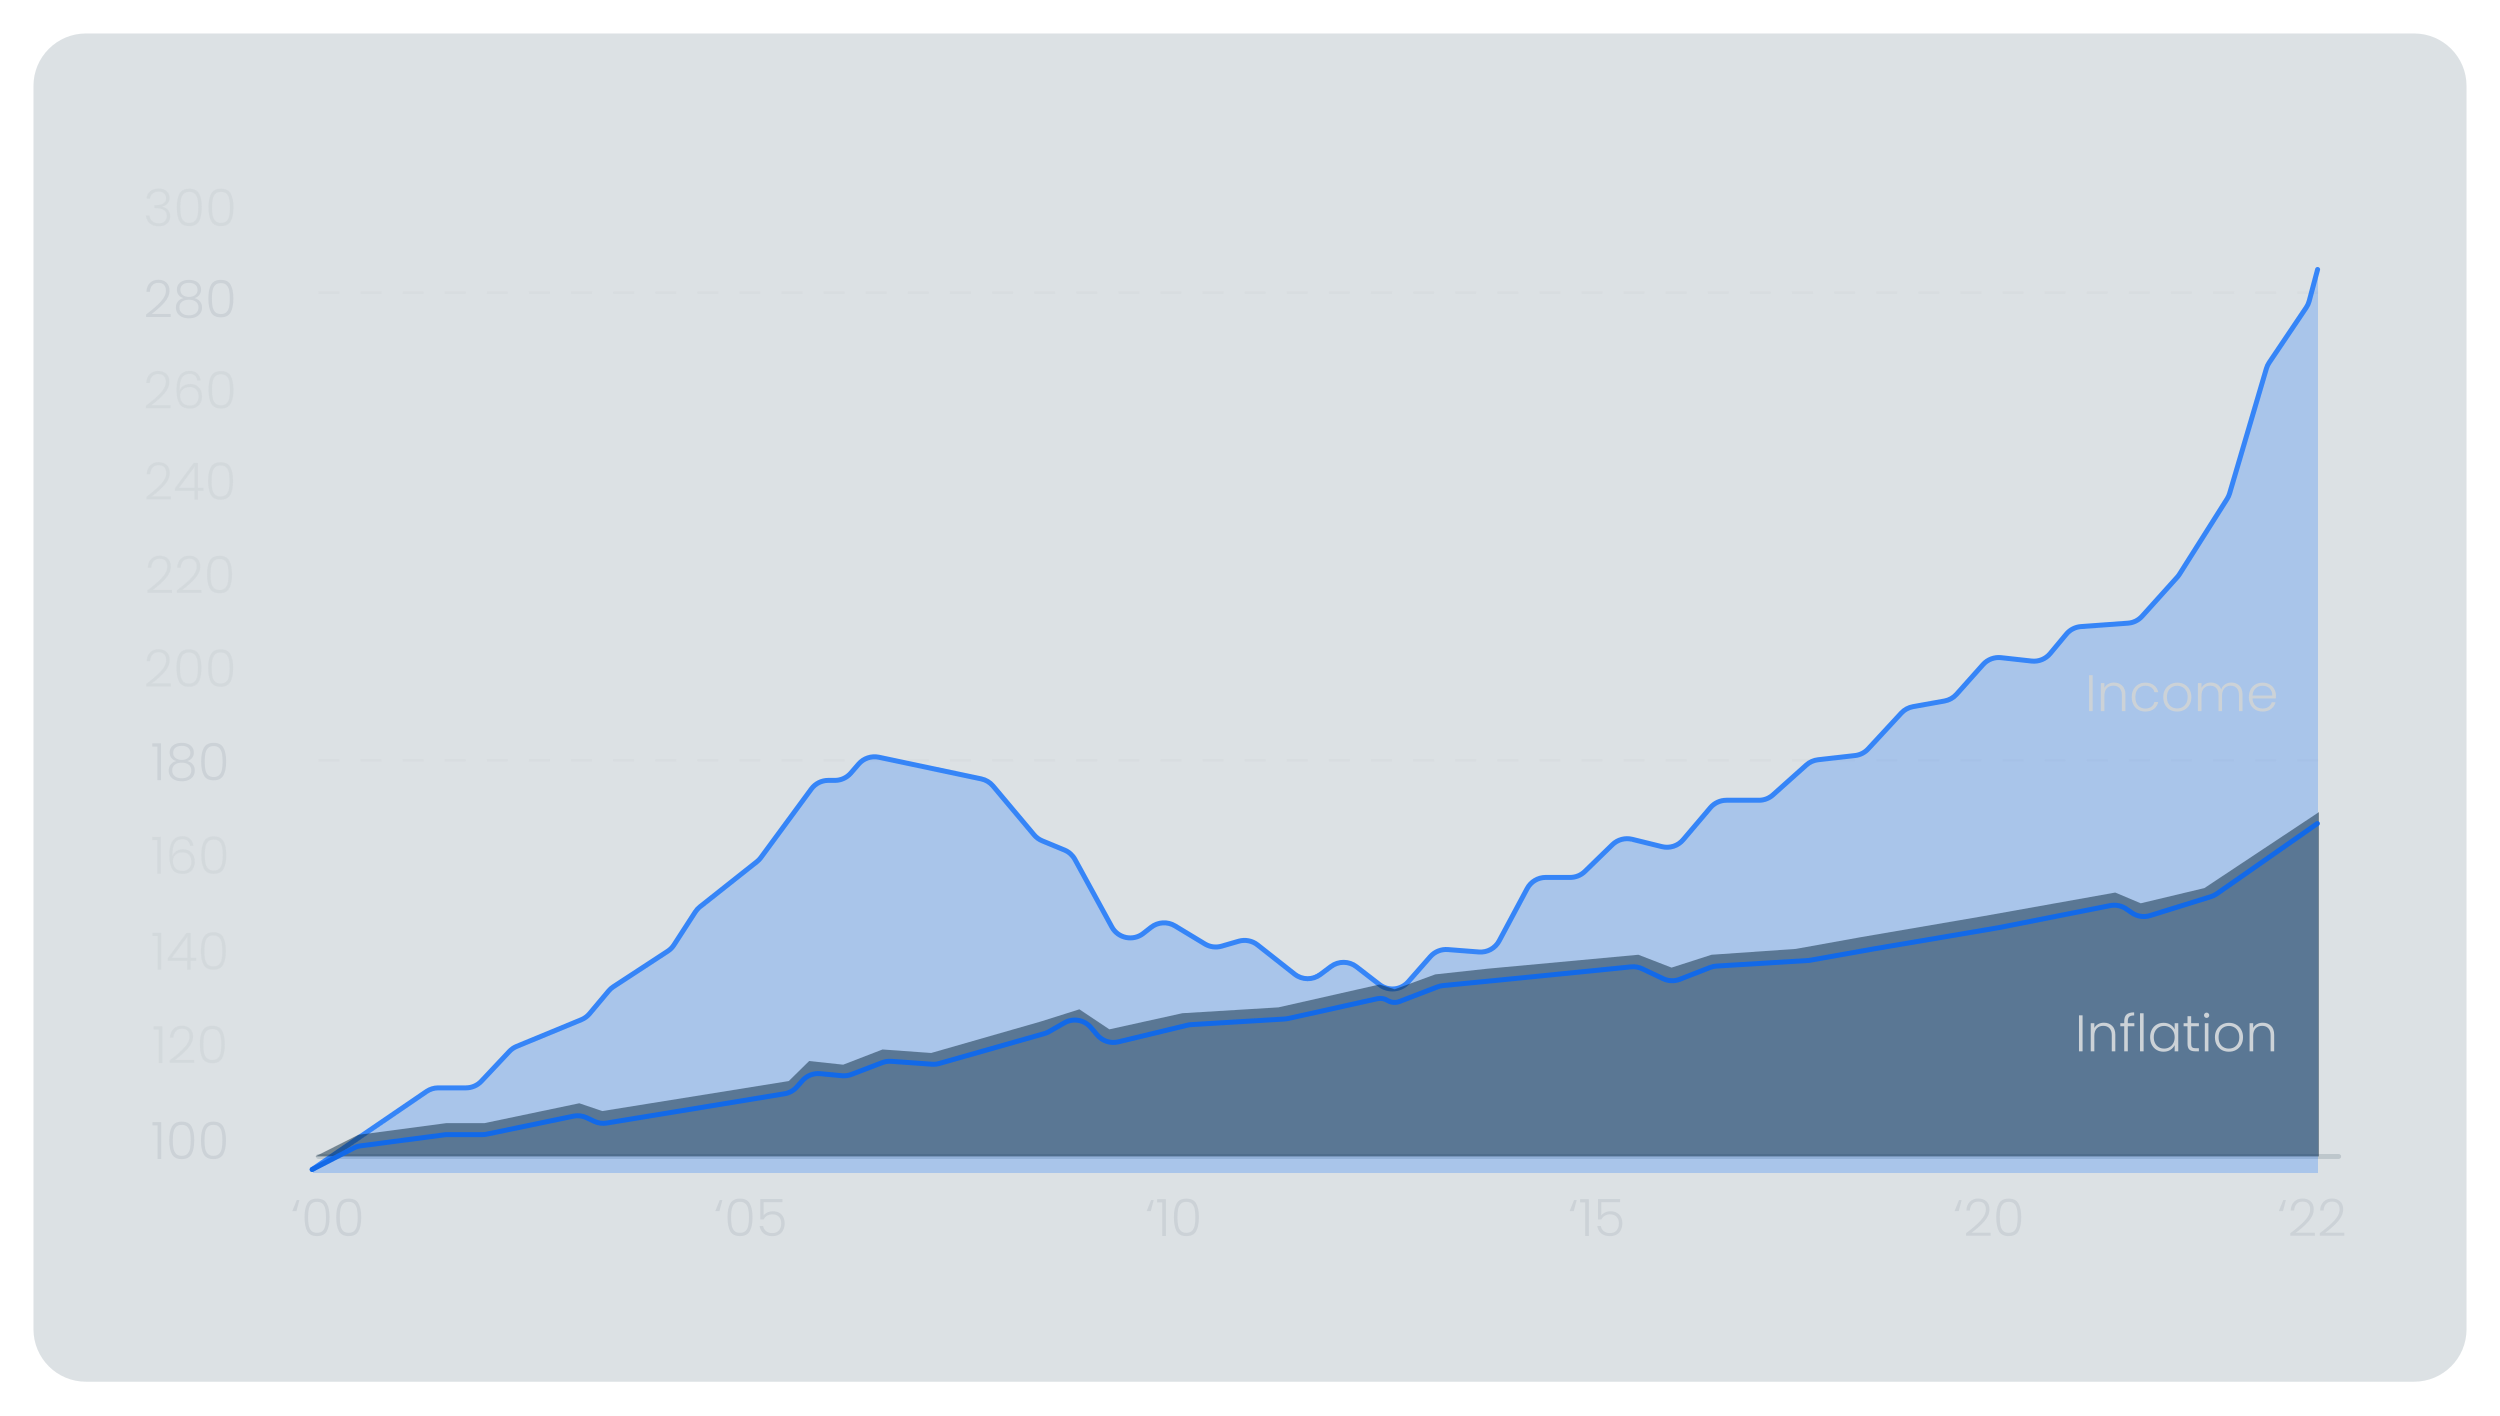 <svg width="747" height="423" viewBox="0 0 747 423" fill="none" xmlns="http://www.w3.org/2000/svg">
<g filter="url(#filter0_d_6432_12269)">
<path opacity="0.15" d="M10 25.677C10 17.019 17.019 10 25.677 10H721.323C729.981 10 737 17.019 737 25.677V397.18C737 405.838 729.981 412.857 721.323 412.857H25.677C17.019 412.857 10 405.838 10 397.18V25.677Z" fill="#1A364A"/>
<line opacity="0.25" x1="95.144" y1="87.432" x2="698.79" y2="87.432" stroke="#CCD2D7" stroke-width="0.699" stroke-dasharray="6.29 6.29"/>
<line opacity="0.25" x1="95.144" y1="227.166" x2="698.79" y2="227.166" stroke="#CCD2D7" stroke-width="0.699" stroke-dasharray="6.29 6.29"/>
<path opacity="0.25" d="M95.144 345.553H698.79" stroke="#667986" stroke-width="1.47" stroke-linecap="round"/>
<g opacity="0.8">
<g filter="url(#filter1_d_6432_12269)">
<path d="M130.024 321.12L93.281 346.504H692.5V77.584L689.705 88.064L677.478 106.229L665.95 145.354L650.929 169.109L638.023 181.96L620.079 183.455L609.612 193.922L595.158 192.925L583.195 204.887L570.236 207.38L556.779 221.336L542.324 223.329L526.374 235.292L513.913 235.79L499.319 249.455L484.298 247.01L471.547 257.721L458.098 259.237L445.628 280.151L429.453 280.546L419.212 291.116H414.227L401.506 282.991L390.302 288.624L373.21 277.402L362.39 279.154L347.359 271.463L340.459 276.163L334.478 275.665L319.525 250.743L310.055 247.254L295.102 229.311L259.975 221.56L252.341 228.248L244.306 230.242L226.817 253.235L208.325 268.669L200.4 280.151L182.457 291.614L174.142 300.16L154.128 309.242L140.955 321.12H130.024Z" fill="#0D6EFD" fill-opacity="0.3" shape-rendering="crispEdges"/>
</g>
<g filter="url(#filter2_d_6432_12269)">
<path d="M93.283 345.523L127.425 322.23C128.47 321.517 129.705 321.136 130.969 321.136H139.237C140.971 321.136 142.628 320.42 143.816 319.158L152.204 310.245C152.816 309.595 153.559 309.083 154.384 308.742L173.716 300.764C174.652 300.378 175.48 299.771 176.132 298.996L181.879 292.153C182.275 291.682 182.738 291.272 183.253 290.935L199.527 280.294C200.262 279.814 200.888 279.185 201.365 278.447L207.764 268.557C208.137 267.982 208.601 267.471 209.138 267.045L226.181 253.54C226.619 253.192 227.01 252.788 227.341 252.337L242.424 231.825C243.608 230.213 245.489 229.262 247.489 229.262H249.465C251.292 229.262 253.029 228.467 254.224 227.084L256.553 224.387C258.05 222.653 260.372 221.871 262.613 222.345L293.191 228.813C294.564 229.104 295.801 229.846 296.704 230.921L308.993 245.551C309.643 246.324 310.47 246.93 311.404 247.316L318.065 250.073C319.39 250.621 320.489 251.607 321.177 252.866L332.22 273.057C334.084 276.465 338.561 277.385 341.617 274.988L343.944 273.163C346.001 271.55 348.841 271.378 351.078 272.73L360.023 278.139C361.527 279.048 363.342 279.287 365.03 278.797L370.106 277.323C372.055 276.757 374.158 277.167 375.752 278.424L386.848 287.17C389.088 288.936 392.236 288.973 394.516 287.26L397.677 284.887C399.94 283.188 403.059 283.209 405.298 284.94L412.205 290.277C414.832 292.307 418.584 291.945 420.775 289.45L427.378 281.931C428.685 280.442 430.617 279.656 432.592 279.81L441.91 280.538C444.398 280.732 446.766 279.436 447.943 277.236L456.322 261.578C457.416 259.533 459.547 258.256 461.866 258.256H469.171C470.808 258.256 472.38 257.618 473.554 256.477L481.798 248.461C483.354 246.949 485.58 246.345 487.686 246.865L496.604 249.063C498.92 249.634 501.359 248.845 502.903 247.027L511.061 237.418C512.256 236.011 514.009 235.2 515.854 235.2H525.564C527.111 235.2 528.603 234.63 529.756 233.598L539.748 224.659C540.719 223.79 541.936 223.244 543.231 223.097L554.291 221.84C555.788 221.67 557.174 220.968 558.197 219.862L568.106 209.15C569.034 208.146 570.265 207.472 571.611 207.231L581.024 205.541C582.408 205.293 583.669 204.587 584.605 203.538L592.528 194.655C593.883 193.135 595.891 192.366 597.915 192.591L607.048 193.606C609.146 193.839 611.221 193.004 612.573 191.382L617.431 185.551C618.524 184.24 620.103 183.429 621.806 183.305L635.83 182.285C637.45 182.168 638.962 181.428 640.048 180.22L650.575 168.524C650.812 168.261 651.026 167.978 651.215 167.679L665.483 145.116C665.794 144.624 666.036 144.091 666.2 143.532L677.206 106.179C677.388 105.562 677.663 104.978 678.021 104.445L689.119 87.957C689.508 87.379 689.798 86.74 689.978 86.066L692.501 76.603" stroke="#0D6EFD" stroke-width="1.495" stroke-linecap="round"/>
</g>
</g>
<path opacity="0.5" d="M107.03 339.091L94.259 345.524H692.908V242.646L658.668 265.36L639.646 269.903L632.04 266.693L592.61 273.746L555.949 280.036L536.581 283.531L511.42 285.278L499.458 289.122L489.545 285.278L444.238 289.471L428.856 291.146L416.718 295.602L412.172 294.167L381.984 301.002L353.278 302.75L331.486 307.564L322.515 301.583L311.084 305.196L278.228 314.631L263.702 313.582L251.943 318.125L241.769 317.034L235.688 323.017L179.963 331.987L173.088 329.656L144.728 335.597H133.315L107.03 339.091Z" fill="#0D2B40"/>
<g filter="url(#filter3_d_6432_12269)">
<path d="M93.281 345.523L105.693 339.108C106.339 338.774 107.039 338.554 107.76 338.459L133.219 335.109H144.102C144.531 335.109 144.959 335.066 145.379 334.979L171.337 329.597C172.671 329.32 174.059 329.484 175.291 330.064L177.562 331.133C178.714 331.675 180.004 331.855 181.261 331.648L234.411 322.898C235.841 322.662 237.145 321.94 238.104 320.853L239.745 318.994C241.075 317.486 243.045 316.706 245.047 316.893L251.579 317.506C252.54 317.596 253.509 317.463 254.411 317.119L263.615 313.6C264.473 313.272 265.392 313.135 266.308 313.201L278.486 314.071C279.216 314.123 279.949 314.047 280.653 313.847L312.04 304.927C312.529 304.788 312.999 304.59 313.44 304.338L318.039 301.71C320.66 300.212 323.977 300.789 325.938 303.084L327.885 305.362C329.421 307.16 331.837 307.943 334.136 307.39L354.855 302.402C355.214 302.316 355.58 302.261 355.948 302.239L383.891 300.556C384.223 300.536 384.552 300.489 384.876 300.417L411.538 294.498C412.575 294.268 413.66 294.448 414.567 295.001V295.001C415.656 295.665 416.991 295.786 418.181 295.328L429.531 290.962C430.059 290.759 430.613 290.628 431.176 290.572L447.269 288.998L487.376 284.98C488.513 284.866 489.66 285.064 490.693 285.553L496.953 288.516C498.516 289.256 500.315 289.32 501.927 288.692L510.978 285.163C511.586 284.926 512.227 284.785 512.879 284.746L540.541 283.059L560.103 279.566L597.132 273.278L630.532 266.677C632.201 266.347 633.932 266.707 635.33 267.676L636.991 268.825C638.582 269.926 640.591 270.234 642.438 269.659L660.624 264.002C661.242 263.809 661.826 263.523 662.357 263.153L692.419 242.156" stroke="#1269E8" stroke-width="1.495" stroke-linecap="round"/>
</g>
<path opacity="0.5" d="M43.788 59.339C43.859 58.407 44.218 57.674 44.864 57.141C45.52 56.598 46.365 56.326 47.4 56.326C48.086 56.326 48.676 56.449 49.167 56.695C49.659 56.941 50.028 57.279 50.274 57.71C50.53 58.13 50.658 58.606 50.658 59.139C50.658 59.785 50.469 60.343 50.09 60.815C49.711 61.286 49.173 61.578 48.476 61.691V61.767C49.203 61.911 49.782 62.229 50.213 62.721C50.643 63.202 50.858 63.837 50.858 64.626C50.858 65.508 50.561 66.23 49.967 66.794C49.383 67.347 48.532 67.624 47.415 67.624C46.349 67.624 45.473 67.347 44.787 66.794C44.1 66.23 43.706 65.436 43.603 64.411H44.648C44.741 65.098 45.028 65.656 45.509 66.087C45.991 66.507 46.626 66.717 47.415 66.717C48.194 66.717 48.788 66.512 49.198 66.102C49.618 65.692 49.828 65.17 49.828 64.534C49.828 62.977 48.706 62.198 46.462 62.198H46.124V61.291H46.478C48.568 61.291 49.613 60.61 49.613 59.247C49.613 58.652 49.419 58.176 49.029 57.817C48.64 57.448 48.086 57.264 47.369 57.264C46.672 57.264 46.093 57.448 45.632 57.817C45.181 58.176 44.915 58.683 44.833 59.339H43.788ZM52.825 61.937C52.825 60.174 53.097 58.806 53.64 57.833C54.183 56.859 55.156 56.372 56.56 56.372C57.964 56.372 58.937 56.859 59.48 57.833C60.024 58.806 60.295 60.174 60.295 61.937C60.295 63.73 60.024 65.118 59.48 66.102C58.937 67.086 57.964 67.578 56.56 67.578C55.146 67.578 54.167 67.086 53.624 66.102C53.092 65.118 52.825 63.73 52.825 61.937ZM59.235 61.937C59.235 60.984 59.168 60.179 59.035 59.523C58.902 58.868 58.64 58.34 58.251 57.94C57.861 57.541 57.298 57.341 56.56 57.341C55.822 57.341 55.259 57.541 54.869 57.94C54.48 58.34 54.219 58.868 54.085 59.523C53.952 60.179 53.886 60.984 53.886 61.937C53.886 62.92 53.952 63.745 54.085 64.411C54.219 65.067 54.48 65.595 54.869 65.994C55.259 66.394 55.822 66.594 56.56 66.594C57.298 66.594 57.861 66.394 58.251 65.994C58.64 65.595 58.902 65.067 59.035 64.411C59.168 63.745 59.235 62.92 59.235 61.937ZM62.297 61.937C62.297 60.174 62.568 58.806 63.111 57.833C63.654 56.859 64.628 56.372 66.032 56.372C67.436 56.372 68.409 56.859 68.952 57.833C69.495 58.806 69.767 60.174 69.767 61.937C69.767 63.73 69.495 65.118 68.952 66.102C68.409 67.086 67.436 67.578 66.032 67.578C64.618 67.578 63.639 67.086 63.096 66.102C62.563 65.118 62.297 63.73 62.297 61.937ZM68.706 61.937C68.706 60.984 68.639 60.179 68.506 59.523C68.373 58.868 68.112 58.34 67.722 57.94C67.333 57.541 66.769 57.341 66.032 57.341C65.294 57.341 64.73 57.541 64.341 57.94C63.952 58.34 63.69 58.868 63.557 59.523C63.424 60.179 63.357 60.984 63.357 61.937C63.357 62.92 63.424 63.745 63.557 64.411C63.69 65.067 63.952 65.595 64.341 65.994C64.73 66.394 65.294 66.594 66.032 66.594C66.769 66.594 67.333 66.394 67.722 65.994C68.112 65.595 68.373 65.067 68.506 64.411C68.639 63.745 68.706 62.92 68.706 61.937Z" fill="#CCD2D7"/>
<path d="M43.656 93.95C45.542 92.535 46.997 91.27 48.021 90.153C49.056 89.026 49.574 87.924 49.574 86.848C49.574 86.141 49.395 85.578 49.036 85.157C48.688 84.727 48.114 84.512 47.314 84.512C46.536 84.512 45.931 84.758 45.501 85.25C45.081 85.731 44.845 86.377 44.794 87.186H43.748C43.81 86.049 44.158 85.168 44.794 84.543C45.439 83.907 46.279 83.59 47.314 83.59C48.308 83.59 49.113 83.871 49.728 84.435C50.342 84.989 50.65 85.778 50.65 86.802C50.65 88.042 50.132 89.246 49.097 90.414C48.073 91.572 46.807 92.704 45.301 93.811H50.988V94.718H43.656V93.95ZM54.804 89.077C54.169 88.872 53.682 88.549 53.344 88.109C53.016 87.668 52.852 87.135 52.852 86.51C52.852 85.957 52.99 85.465 53.267 85.035C53.554 84.594 53.969 84.251 54.512 84.005C55.055 83.749 55.706 83.621 56.464 83.621C57.222 83.621 57.873 83.749 58.416 84.005C58.959 84.251 59.369 84.594 59.646 85.035C59.933 85.465 60.076 85.957 60.076 86.51C60.076 87.125 59.907 87.658 59.569 88.109C59.241 88.56 58.759 88.882 58.124 89.077C58.821 89.251 59.369 89.584 59.769 90.076C60.168 90.568 60.368 91.168 60.368 91.874C60.368 92.53 60.204 93.104 59.876 93.596C59.559 94.078 59.103 94.452 58.508 94.718C57.924 94.984 57.243 95.118 56.464 95.118C55.685 95.118 54.999 94.984 54.404 94.718C53.82 94.452 53.364 94.078 53.036 93.596C52.719 93.104 52.56 92.53 52.56 91.874C52.56 91.168 52.76 90.568 53.159 90.076C53.559 89.584 54.107 89.251 54.804 89.077ZM59.031 86.633C59.031 85.957 58.8 85.434 58.339 85.065C57.878 84.696 57.253 84.512 56.464 84.512C55.675 84.512 55.05 84.696 54.589 85.065C54.128 85.424 53.897 85.947 53.897 86.633C53.897 87.268 54.133 87.776 54.604 88.155C55.075 88.534 55.696 88.724 56.464 88.724C57.233 88.724 57.852 88.534 58.324 88.155C58.795 87.776 59.031 87.268 59.031 86.633ZM56.464 89.553C55.624 89.553 54.937 89.743 54.404 90.122C53.871 90.501 53.605 91.075 53.605 91.844C53.605 92.582 53.861 93.16 54.374 93.581C54.886 94.001 55.583 94.211 56.464 94.211C57.335 94.211 58.027 94.001 58.539 93.581C59.051 93.15 59.308 92.571 59.308 91.844C59.308 91.085 59.041 90.517 58.508 90.138C57.986 89.748 57.304 89.553 56.464 89.553ZM62.259 89.185C62.259 87.422 62.531 86.054 63.074 85.081C63.617 84.107 64.59 83.621 65.994 83.621C67.398 83.621 68.371 84.107 68.915 85.081C69.458 86.054 69.729 87.422 69.729 89.185C69.729 90.978 69.458 92.366 68.915 93.35C68.371 94.334 67.398 94.826 65.994 94.826C64.58 94.826 63.601 94.334 63.058 93.35C62.526 92.366 62.259 90.978 62.259 89.185ZM68.669 89.185C68.669 88.232 68.602 87.427 68.469 86.772C68.336 86.116 68.074 85.588 67.685 85.188C67.296 84.789 66.732 84.589 65.994 84.589C65.256 84.589 64.693 84.789 64.303 85.188C63.914 85.588 63.653 86.116 63.52 86.772C63.386 87.427 63.32 88.232 63.32 89.185C63.32 90.168 63.386 90.993 63.52 91.659C63.653 92.315 63.914 92.843 64.303 93.243C64.693 93.642 65.256 93.842 65.994 93.842C66.732 93.842 67.296 93.642 67.685 93.243C68.074 92.843 68.336 92.315 68.469 91.659C68.602 90.993 68.669 90.168 68.669 89.185Z" fill="#CCD2D7"/>
<path opacity="0.5" d="M43.619 121.198C45.504 119.783 46.959 118.518 47.984 117.401C49.019 116.274 49.536 115.172 49.536 114.096C49.536 113.389 49.357 112.826 48.998 112.406C48.65 111.975 48.076 111.76 47.277 111.76C46.498 111.76 45.894 112.006 45.463 112.498C45.043 112.979 44.807 113.625 44.756 114.435H43.711C43.772 113.297 44.121 112.416 44.756 111.791C45.402 111.155 46.242 110.838 47.277 110.838C48.271 110.838 49.075 111.12 49.69 111.683C50.305 112.237 50.612 113.026 50.612 114.05C50.612 115.29 50.095 116.494 49.06 117.662C48.035 118.82 46.77 119.953 45.263 121.059H50.95V121.966H43.619V121.198ZM58.963 113.712C58.737 112.38 57.964 111.714 56.642 111.714C55.637 111.714 54.884 112.103 54.382 112.882C53.88 113.661 53.65 114.937 53.691 116.709C53.895 116.095 54.285 115.613 54.859 115.265C55.443 114.906 56.109 114.727 56.857 114.727C57.933 114.727 58.783 115.06 59.408 115.726C60.044 116.381 60.361 117.288 60.361 118.446C60.361 119.123 60.228 119.737 59.962 120.291C59.706 120.834 59.306 121.269 58.763 121.597C58.23 121.925 57.564 122.089 56.765 122.089C55.238 122.089 54.182 121.602 53.598 120.629C53.024 119.655 52.737 118.277 52.737 116.494C52.737 112.703 54.039 110.807 56.642 110.807C57.625 110.807 58.399 111.079 58.963 111.622C59.526 112.155 59.859 112.851 59.962 113.712H58.963ZM56.657 115.649C56.175 115.649 55.719 115.746 55.289 115.941C54.859 116.136 54.505 116.433 54.228 116.832C53.962 117.222 53.829 117.703 53.829 118.277C53.829 119.107 54.075 119.799 54.567 120.352C55.059 120.906 55.776 121.182 56.718 121.182C57.508 121.182 58.138 120.941 58.609 120.46C59.081 119.978 59.316 119.322 59.316 118.492C59.316 117.601 59.086 116.904 58.624 116.402C58.163 115.9 57.508 115.649 56.657 115.649ZM62.297 116.433C62.297 114.67 62.568 113.302 63.111 112.329C63.654 111.355 64.628 110.869 66.032 110.869C67.436 110.869 68.409 111.355 68.952 112.329C69.495 113.302 69.767 114.67 69.767 116.433C69.767 118.226 69.495 119.614 68.952 120.598C68.409 121.582 67.436 122.074 66.032 122.074C64.618 122.074 63.639 121.582 63.096 120.598C62.563 119.614 62.297 118.226 62.297 116.433ZM68.706 116.433C68.706 115.48 68.639 114.675 68.506 114.02C68.373 113.364 68.112 112.836 67.722 112.436C67.333 112.037 66.769 111.837 66.032 111.837C65.294 111.837 64.73 112.037 64.341 112.436C63.952 112.836 63.69 113.364 63.557 114.02C63.424 114.675 63.357 115.48 63.357 116.433C63.357 117.416 63.424 118.241 63.557 118.907C63.69 119.563 63.952 120.091 64.341 120.491C64.73 120.89 65.294 121.09 66.032 121.09C66.769 121.09 67.333 120.89 67.722 120.491C68.112 120.091 68.373 119.563 68.506 118.907C68.639 118.241 68.706 117.416 68.706 116.433Z" fill="#CCD2D7"/>
<path opacity="0.5" d="M43.739 148.446C45.624 147.032 47.079 145.766 48.104 144.649C49.139 143.522 49.656 142.42 49.656 141.344C49.656 140.637 49.477 140.074 49.118 139.654C48.77 139.223 48.196 139.008 47.397 139.008C46.618 139.008 46.014 139.254 45.583 139.746C45.163 140.227 44.927 140.873 44.876 141.683H43.831C43.892 140.545 44.241 139.664 44.876 139.039C45.522 138.403 46.362 138.086 47.397 138.086C48.391 138.086 49.195 138.368 49.81 138.931C50.425 139.485 50.732 140.274 50.732 141.298C50.732 142.538 50.215 143.742 49.18 144.91C48.155 146.068 46.89 147.201 45.383 148.307H51.071V149.214H43.739V148.446ZM52.273 146.678V145.863L57.868 138.332H59.144V145.74H60.789V146.678H59.144V149.291H58.084V146.678H52.273ZM58.13 139.515L53.519 145.74H58.13V139.515ZM62.176 143.681C62.176 141.918 62.448 140.55 62.991 139.577C63.534 138.603 64.508 138.117 65.912 138.117C67.315 138.117 68.289 138.603 68.832 139.577C69.375 140.55 69.647 141.918 69.647 143.681C69.647 145.474 69.375 146.862 68.832 147.846C68.289 148.83 67.315 149.322 65.912 149.322C64.498 149.322 63.519 148.83 62.976 147.846C62.443 146.862 62.176 145.474 62.176 143.681ZM68.586 143.681C68.586 142.728 68.519 141.923 68.386 141.268C68.253 140.612 67.992 140.084 67.602 139.684C67.213 139.285 66.649 139.085 65.912 139.085C65.174 139.085 64.61 139.285 64.221 139.684C63.831 140.084 63.57 140.612 63.437 141.268C63.304 141.923 63.237 142.728 63.237 143.681C63.237 144.664 63.304 145.489 63.437 146.155C63.57 146.811 63.831 147.339 64.221 147.739C64.61 148.138 65.174 148.338 65.912 148.338C66.649 148.338 67.213 148.138 67.602 147.739C67.992 147.339 68.253 146.811 68.386 146.155C68.519 145.489 68.586 144.664 68.586 143.681Z" fill="#CCD2D7"/>
<path opacity="0.5" d="M44.054 176.393C45.939 174.979 47.395 173.713 48.419 172.596C49.454 171.469 49.972 170.368 49.972 169.292C49.972 168.585 49.792 168.021 49.434 167.601C49.085 167.171 48.511 166.955 47.712 166.955C46.933 166.955 46.329 167.201 45.898 167.693C45.478 168.175 45.243 168.82 45.191 169.63H44.146C44.208 168.492 44.556 167.611 45.191 166.986C45.837 166.351 46.677 166.033 47.712 166.033C48.706 166.033 49.511 166.315 50.125 166.878C50.74 167.432 51.048 168.221 51.048 169.246C51.048 170.485 50.53 171.689 49.495 172.858C48.47 174.016 47.205 175.148 45.699 176.255H51.386V177.161H44.054V176.393ZM52.85 176.393C54.736 174.979 56.191 173.713 57.215 172.596C58.25 171.469 58.768 170.368 58.768 169.292C58.768 168.585 58.588 168.021 58.23 167.601C57.881 167.171 57.307 166.955 56.508 166.955C55.73 166.955 55.125 167.201 54.694 167.693C54.274 168.175 54.039 168.82 53.987 169.63H52.942C53.004 168.492 53.352 167.611 53.987 166.986C54.633 166.351 55.473 166.033 56.508 166.033C57.502 166.033 58.307 166.315 58.921 166.878C59.536 167.432 59.844 168.221 59.844 169.246C59.844 170.485 59.326 171.689 58.291 172.858C57.267 174.016 56.001 175.148 54.495 176.255H60.182V177.161H52.85V176.393ZM61.861 171.628C61.861 169.866 62.133 168.498 62.676 167.524C63.219 166.551 64.192 166.064 65.596 166.064C67 166.064 67.974 166.551 68.517 167.524C69.06 168.498 69.331 169.866 69.331 171.628C69.331 173.421 69.06 174.81 68.517 175.793C67.974 176.777 67 177.269 65.596 177.269C64.182 177.269 63.204 176.777 62.661 175.793C62.128 174.81 61.861 173.421 61.861 171.628ZM68.271 171.628C68.271 170.675 68.204 169.871 68.071 169.215C67.938 168.559 67.677 168.031 67.287 167.632C66.898 167.232 66.334 167.032 65.596 167.032C64.859 167.032 64.295 167.232 63.906 167.632C63.516 168.031 63.255 168.559 63.122 169.215C62.989 169.871 62.922 170.675 62.922 171.628C62.922 172.612 62.989 173.437 63.122 174.103C63.255 174.758 63.516 175.286 63.906 175.686C64.295 176.085 64.859 176.285 65.596 176.285C66.334 176.285 66.898 176.085 67.287 175.686C67.677 175.286 67.938 174.758 68.071 174.103C68.204 173.437 68.271 172.612 68.271 171.628Z" fill="#CCD2D7"/>
<path opacity="0.5" d="M43.716 204.34C45.602 202.926 47.057 201.661 48.081 200.544C49.116 199.416 49.634 198.315 49.634 197.239C49.634 196.532 49.455 195.968 49.096 195.548C48.748 195.118 48.174 194.903 47.374 194.903C46.596 194.903 45.991 195.149 45.561 195.64C45.141 196.122 44.905 196.768 44.854 197.577H43.808C43.87 196.44 44.218 195.558 44.854 194.933C45.499 194.298 46.34 193.98 47.374 193.98C48.368 193.98 49.173 194.262 49.788 194.826C50.402 195.379 50.71 196.168 50.71 197.193C50.71 198.433 50.192 199.637 49.157 200.805C48.133 201.963 46.867 203.095 45.361 204.202H51.048V205.109H43.716V204.34ZM52.727 199.575C52.727 197.813 52.999 196.445 53.542 195.471C54.085 194.498 55.059 194.011 56.462 194.011C57.866 194.011 58.84 194.498 59.383 195.471C59.926 196.445 60.198 197.813 60.198 199.575C60.198 201.369 59.926 202.757 59.383 203.741C58.84 204.724 57.866 205.216 56.462 205.216C55.048 205.216 54.07 204.724 53.527 203.741C52.994 202.757 52.727 201.369 52.727 199.575ZM59.137 199.575C59.137 198.622 59.07 197.818 58.937 197.162C58.804 196.506 58.543 195.979 58.153 195.579C57.764 195.179 57.2 194.979 56.462 194.979C55.725 194.979 55.161 195.179 54.772 195.579C54.382 195.979 54.121 196.506 53.988 197.162C53.855 197.818 53.788 198.622 53.788 199.575C53.788 200.559 53.855 201.384 53.988 202.05C54.121 202.706 54.382 203.233 54.772 203.633C55.161 204.033 55.725 204.233 56.462 204.233C57.2 204.233 57.764 204.033 58.153 203.633C58.543 203.233 58.804 202.706 58.937 202.05C59.07 201.384 59.137 200.559 59.137 199.575ZM62.199 199.575C62.199 197.813 62.471 196.445 63.014 195.471C63.557 194.498 64.53 194.011 65.934 194.011C67.338 194.011 68.311 194.498 68.855 195.471C69.398 196.445 69.669 197.813 69.669 199.575C69.669 201.369 69.398 202.757 68.855 203.741C68.311 204.724 67.338 205.216 65.934 205.216C64.52 205.216 63.541 204.724 62.998 203.741C62.465 202.757 62.199 201.369 62.199 199.575ZM68.609 199.575C68.609 198.622 68.542 197.818 68.409 197.162C68.276 196.506 68.014 195.979 67.625 195.579C67.236 195.179 66.672 194.979 65.934 194.979C65.196 194.979 64.633 195.179 64.243 195.579C63.854 195.979 63.593 196.506 63.459 197.162C63.326 197.818 63.26 198.622 63.26 199.575C63.26 200.559 63.326 201.384 63.459 202.05C63.593 202.706 63.854 203.233 64.243 203.633C64.633 204.033 65.196 204.233 65.934 204.233C66.672 204.233 67.236 204.033 67.625 203.633C68.014 203.233 68.276 202.706 68.409 202.05C68.542 201.384 68.609 200.559 68.609 199.575Z" fill="#CCD2D7"/>
<path d="M45.503 223.078V222.11H48.116V233.131H47.024V223.078H45.503ZM52.65 227.413C52.015 227.208 51.528 226.885 51.19 226.445C50.862 226.004 50.698 225.471 50.698 224.846C50.698 224.293 50.836 223.801 51.113 223.371C51.4 222.93 51.815 222.587 52.358 222.341C52.901 222.085 53.552 221.956 54.31 221.956C55.068 221.956 55.719 222.085 56.262 222.341C56.805 222.587 57.215 222.93 57.492 223.371C57.779 223.801 57.922 224.293 57.922 224.846C57.922 225.461 57.753 225.994 57.415 226.445C57.087 226.896 56.605 227.218 55.97 227.413C56.667 227.587 57.215 227.92 57.615 228.412C58.014 228.904 58.214 229.503 58.214 230.21C58.214 230.866 58.05 231.44 57.722 231.932C57.405 232.414 56.949 232.788 56.354 233.054C55.77 233.32 55.089 233.454 54.31 233.454C53.531 233.454 52.845 233.32 52.25 233.054C51.666 232.788 51.21 232.414 50.882 231.932C50.565 231.44 50.406 230.866 50.406 230.21C50.406 229.503 50.606 228.904 51.005 228.412C51.405 227.92 51.953 227.587 52.65 227.413ZM56.877 224.969C56.877 224.293 56.646 223.77 56.185 223.401C55.724 223.032 55.099 222.848 54.31 222.848C53.521 222.848 52.896 223.032 52.435 223.401C51.974 223.76 51.743 224.283 51.743 224.969C51.743 225.604 51.979 226.112 52.45 226.491C52.922 226.87 53.541 227.059 54.31 227.059C55.078 227.059 55.699 226.87 56.17 226.491C56.641 226.112 56.877 225.604 56.877 224.969ZM54.31 227.889C53.47 227.889 52.783 228.079 52.25 228.458C51.718 228.837 51.451 229.411 51.451 230.18C51.451 230.917 51.707 231.496 52.22 231.917C52.732 232.337 53.429 232.547 54.31 232.547C55.181 232.547 55.873 232.337 56.385 231.917C56.897 231.486 57.154 230.907 57.154 230.18C57.154 229.421 56.887 228.853 56.354 228.474C55.832 228.084 55.15 227.889 54.31 227.889ZM60.105 227.521C60.105 225.758 60.377 224.39 60.92 223.417C61.463 222.443 62.436 221.956 63.84 221.956C65.244 221.956 66.218 222.443 66.761 223.417C67.304 224.39 67.575 225.758 67.575 227.521C67.575 229.314 67.304 230.702 66.761 231.686C66.218 232.67 65.244 233.162 63.84 233.162C62.426 233.162 61.447 232.67 60.904 231.686C60.371 230.702 60.105 229.314 60.105 227.521ZM66.515 227.521C66.515 226.568 66.448 225.763 66.315 225.107C66.182 224.452 65.92 223.924 65.531 223.524C65.141 223.125 64.578 222.925 63.84 222.925C63.102 222.925 62.539 223.125 62.149 223.524C61.76 223.924 61.499 224.452 61.365 225.107C61.232 225.763 61.166 226.568 61.166 227.521C61.166 228.504 61.232 229.329 61.365 229.995C61.499 230.651 61.76 231.179 62.149 231.578C62.539 231.978 63.102 232.178 63.84 232.178C64.578 232.178 65.141 231.978 65.531 231.578C65.92 231.179 66.182 230.651 66.315 229.995C66.448 229.329 66.515 228.504 66.515 227.521Z" fill="#CCD2D7"/>
<path opacity="0.5" d="M45.465 251.026V250.057H48.078V261.078H46.987V251.026H45.465ZM56.809 252.747C56.583 251.415 55.809 250.749 54.488 250.749C53.483 250.749 52.73 251.138 52.228 251.917C51.726 252.696 51.495 253.972 51.536 255.745C51.741 255.13 52.131 254.648 52.705 254.3C53.289 253.941 53.955 253.762 54.703 253.762C55.779 253.762 56.629 254.095 57.254 254.761C57.89 255.417 58.207 256.323 58.207 257.481C58.207 258.158 58.074 258.773 57.808 259.326C57.551 259.869 57.152 260.304 56.609 260.632C56.076 260.96 55.41 261.124 54.611 261.124C53.084 261.124 52.028 260.638 51.444 259.664C50.87 258.691 50.584 257.312 50.584 255.529C50.584 251.738 51.885 249.842 54.488 249.842C55.471 249.842 56.245 250.114 56.809 250.657C57.372 251.19 57.705 251.886 57.808 252.747H56.809ZM54.503 254.684C54.021 254.684 53.565 254.781 53.135 254.976C52.705 255.171 52.351 255.468 52.075 255.867C51.808 256.257 51.675 256.738 51.675 257.312C51.675 258.142 51.921 258.834 52.413 259.387C52.904 259.941 53.622 260.217 54.565 260.217C55.353 260.217 55.984 259.977 56.455 259.495C56.926 259.013 57.162 258.358 57.162 257.528C57.162 256.636 56.932 255.939 56.471 255.437C56.009 254.935 55.353 254.684 54.503 254.684ZM60.143 255.468C60.143 253.705 60.414 252.337 60.957 251.364C61.5 250.39 62.474 249.904 63.878 249.904C65.281 249.904 66.255 250.39 66.798 251.364C67.341 252.337 67.613 253.705 67.613 255.468C67.613 257.261 67.341 258.65 66.798 259.633C66.255 260.617 65.281 261.109 63.878 261.109C62.464 261.109 61.485 260.617 60.942 259.633C60.409 258.65 60.143 257.261 60.143 255.468ZM66.552 255.468C66.552 254.515 66.486 253.71 66.352 253.055C66.219 252.399 65.958 251.871 65.568 251.471C65.179 251.072 64.615 250.872 63.878 250.872C63.14 250.872 62.576 251.072 62.187 251.471C61.797 251.871 61.536 252.399 61.403 253.055C61.27 253.71 61.203 254.515 61.203 255.468C61.203 256.452 61.27 257.276 61.403 257.943C61.536 258.598 61.797 259.126 62.187 259.526C62.576 259.925 63.14 260.125 63.878 260.125C64.615 260.125 65.179 259.925 65.568 259.526C65.958 259.126 66.219 258.598 66.352 257.943C66.486 257.276 66.552 256.452 66.552 255.468Z" fill="#CCD2D7"/>
<path opacity="0.5" d="M45.585 279.67V278.702H48.198V289.723H47.107V279.67H45.585ZM50.12 287.11V286.295L55.714 278.763H56.99V286.172H58.635V287.11H56.99V289.723H55.93V287.11H50.12ZM55.976 279.947L51.364 286.172H55.976V279.947ZM60.023 284.112C60.023 282.35 60.294 280.982 60.837 280.008C61.38 279.035 62.354 278.548 63.758 278.548C65.161 278.548 66.135 279.035 66.678 280.008C67.221 280.982 67.493 282.35 67.493 284.112C67.493 285.906 67.221 287.294 66.678 288.278C66.135 289.262 65.161 289.753 63.758 289.753C62.343 289.753 61.365 289.262 60.822 288.278C60.289 287.294 60.023 285.906 60.023 284.112ZM66.432 284.112C66.432 283.159 66.365 282.355 66.232 281.699C66.099 281.043 65.838 280.516 65.448 280.116C65.059 279.716 64.495 279.517 63.758 279.517C63.02 279.517 62.456 279.716 62.067 280.116C61.677 280.516 61.416 281.043 61.283 281.699C61.15 282.355 61.083 283.159 61.083 284.112C61.083 285.096 61.15 285.921 61.283 286.587C61.416 287.243 61.677 287.771 62.067 288.17C62.456 288.57 63.02 288.77 63.758 288.77C64.495 288.77 65.059 288.57 65.448 288.17C65.838 287.771 66.099 287.243 66.232 286.587C66.365 285.921 66.432 285.096 66.432 284.112Z" fill="#CCD2D7"/>
<path opacity="0.5" d="M45.901 307.618V306.649H48.514V317.67H47.422V307.618H45.901ZM50.696 316.825C52.581 315.41 54.037 314.145 55.061 313.028C56.096 311.901 56.614 310.799 56.614 309.723C56.614 309.016 56.434 308.453 56.076 308.033C55.727 307.602 55.154 307.387 54.354 307.387C53.575 307.387 52.971 307.633 52.541 308.125C52.12 308.606 51.885 309.252 51.834 310.061H50.788C50.85 308.924 51.198 308.043 51.834 307.418C52.479 306.782 53.319 306.465 54.354 306.465C55.348 306.465 56.153 306.747 56.767 307.31C57.382 307.863 57.69 308.652 57.69 309.677C57.69 310.917 57.172 312.121 56.137 313.289C55.112 314.447 53.847 315.58 52.341 316.686H58.028V317.593H50.696V316.825ZM59.707 312.06C59.707 310.297 59.979 308.929 60.522 307.956C61.065 306.982 62.038 306.495 63.442 306.495C64.846 306.495 65.82 306.982 66.363 307.956C66.906 308.929 67.177 310.297 67.177 312.06C67.177 313.853 66.906 315.241 66.363 316.225C65.82 317.209 64.846 317.701 63.442 317.701C62.028 317.701 61.05 317.209 60.507 316.225C59.974 315.241 59.707 313.853 59.707 312.06ZM66.117 312.06C66.117 311.107 66.05 310.302 65.917 309.646C65.784 308.991 65.522 308.463 65.133 308.063C64.744 307.664 64.18 307.464 63.442 307.464C62.705 307.464 62.141 307.664 61.752 308.063C61.362 308.463 61.101 308.991 60.968 309.646C60.834 310.302 60.768 311.107 60.768 312.06C60.768 313.043 60.834 313.868 60.968 314.534C61.101 315.19 61.362 315.718 61.752 316.117C62.141 316.517 62.705 316.717 63.442 316.717C64.18 316.717 64.744 316.517 65.133 316.117C65.522 315.718 65.784 315.19 65.917 314.534C66.05 313.868 66.117 313.043 66.117 312.06Z" fill="#CCD2D7"/>
<path d="M45.563 336.262V335.294H48.176V346.314H47.084V336.262H45.563ZM50.574 340.704C50.574 338.942 50.845 337.574 51.388 336.6C51.931 335.627 52.905 335.14 54.309 335.14C55.712 335.14 56.686 335.627 57.229 336.6C57.772 337.574 58.044 338.942 58.044 340.704C58.044 342.497 57.772 343.886 57.229 344.87C56.686 345.853 55.712 346.345 54.309 346.345C52.895 346.345 51.916 345.853 51.373 344.87C50.84 343.886 50.574 342.497 50.574 340.704ZM56.983 340.704C56.983 339.751 56.916 338.947 56.783 338.291C56.65 337.635 56.389 337.107 55.999 336.708C55.61 336.308 55.046 336.108 54.309 336.108C53.571 336.108 53.007 336.308 52.618 336.708C52.228 337.107 51.967 337.635 51.834 338.291C51.701 338.947 51.634 339.751 51.634 340.704C51.634 341.688 51.701 342.513 51.834 343.179C51.967 343.835 52.228 344.362 52.618 344.762C53.007 345.162 53.571 345.361 54.309 345.361C55.046 345.361 55.61 345.162 55.999 344.762C56.389 344.362 56.65 343.835 56.783 343.179C56.916 342.513 56.983 341.688 56.983 340.704ZM60.045 340.704C60.045 338.942 60.317 337.574 60.86 336.6C61.403 335.627 62.376 335.14 63.78 335.14C65.184 335.14 66.157 335.627 66.701 336.6C67.244 337.574 67.515 338.942 67.515 340.704C67.515 342.497 67.244 343.886 66.701 344.87C66.157 345.853 65.184 346.345 63.78 346.345C62.366 346.345 61.387 345.853 60.844 344.87C60.312 343.886 60.045 342.497 60.045 340.704ZM66.455 340.704C66.455 339.751 66.388 338.947 66.255 338.291C66.122 337.635 65.86 337.107 65.471 336.708C65.082 336.308 64.518 336.108 63.78 336.108C63.042 336.108 62.479 336.308 62.089 336.708C61.7 337.107 61.439 337.635 61.305 338.291C61.172 338.947 61.106 339.751 61.106 340.704C61.106 341.688 61.172 342.513 61.305 343.179C61.439 343.835 61.7 344.362 62.089 344.762C62.479 345.162 63.042 345.361 63.78 345.361C64.518 345.361 65.082 345.162 65.471 344.762C65.86 344.362 66.122 343.835 66.255 343.179C66.388 342.513 66.455 341.688 66.455 340.704Z" fill="#CCD2D7"/>
<path d="M88.58 361.896H87.335L88.672 358.576H89.456L88.58 361.896ZM90.997 363.71C90.997 361.948 91.269 360.58 91.812 359.606C92.355 358.633 93.328 358.146 94.732 358.146C96.136 358.146 97.109 358.633 97.653 359.606C98.196 360.58 98.467 361.948 98.467 363.71C98.467 365.503 98.196 366.892 97.653 367.875C97.109 368.859 96.136 369.351 94.732 369.351C93.318 369.351 92.34 368.859 91.796 367.875C91.263 366.892 90.997 365.503 90.997 363.71ZM97.407 363.71C97.407 362.757 97.34 361.953 97.207 361.297C97.074 360.641 96.812 360.113 96.423 359.714C96.034 359.314 95.47 359.114 94.732 359.114C93.994 359.114 93.431 359.314 93.041 359.714C92.652 360.113 92.391 360.641 92.257 361.297C92.124 361.953 92.058 362.757 92.058 363.71C92.058 364.694 92.124 365.519 92.257 366.185C92.391 366.841 92.652 367.368 93.041 367.768C93.431 368.168 93.994 368.367 94.732 368.367C95.47 368.367 96.034 368.168 96.423 367.768C96.812 367.368 97.074 366.841 97.207 366.185C97.34 365.519 97.407 364.694 97.407 363.71ZM100.469 363.71C100.469 361.948 100.74 360.58 101.283 359.606C101.826 358.633 102.8 358.146 104.204 358.146C105.608 358.146 106.581 358.633 107.124 359.606C107.667 360.58 107.939 361.948 107.939 363.71C107.939 365.503 107.667 366.892 107.124 367.875C106.581 368.859 105.608 369.351 104.204 369.351C102.79 369.351 101.811 368.859 101.268 367.875C100.735 366.892 100.469 365.503 100.469 363.71ZM106.878 363.71C106.878 362.757 106.812 361.953 106.678 361.297C106.545 360.641 106.284 360.113 105.894 359.714C105.505 359.314 104.942 359.114 104.204 359.114C103.466 359.114 102.902 359.314 102.513 359.714C102.124 360.113 101.862 360.641 101.729 361.297C101.596 361.953 101.529 362.757 101.529 363.71C101.529 364.694 101.596 365.519 101.729 366.185C101.862 366.841 102.124 367.368 102.513 367.768C102.902 368.168 103.466 368.367 104.204 368.367C104.942 368.367 105.505 368.168 105.894 367.768C106.284 367.368 106.545 366.841 106.678 366.185C106.812 365.519 106.878 364.694 106.878 363.71Z" fill="#CCD2D7"/>
<path d="M214.963 361.896H213.718L215.055 358.576H215.839L214.963 361.896ZM217.38 363.71C217.38 361.948 217.652 360.58 218.195 359.606C218.738 358.633 219.711 358.146 221.115 358.146C222.519 358.146 223.493 358.633 224.036 359.606C224.579 360.58 224.85 361.948 224.85 363.71C224.85 365.503 224.579 366.892 224.036 367.875C223.493 368.859 222.519 369.351 221.115 369.351C219.701 369.351 218.723 368.859 218.18 367.875C217.647 366.892 217.38 365.503 217.38 363.71ZM223.79 363.71C223.79 362.757 223.723 361.953 223.59 361.297C223.457 360.641 223.195 360.113 222.806 359.714C222.417 359.314 221.853 359.114 221.115 359.114C220.377 359.114 219.814 359.314 219.425 359.714C219.035 360.113 218.774 360.641 218.641 361.297C218.507 361.953 218.441 362.757 218.441 363.71C218.441 364.694 218.507 365.519 218.641 366.185C218.774 366.841 219.035 367.368 219.425 367.768C219.814 368.168 220.377 368.367 221.115 368.367C221.853 368.367 222.417 368.168 222.806 367.768C223.195 367.368 223.457 366.841 223.59 366.185C223.723 365.519 223.79 364.694 223.79 363.71ZM233.799 359.222H228.174V363.157C228.43 362.798 228.804 362.506 229.296 362.281C229.788 362.045 230.32 361.927 230.894 361.927C231.735 361.927 232.421 362.101 232.954 362.45C233.487 362.788 233.871 363.234 234.107 363.787C234.342 364.33 234.46 364.914 234.46 365.539C234.46 366.256 234.322 366.907 234.045 367.491C233.779 368.065 233.364 368.521 232.8 368.859C232.247 369.197 231.555 369.366 230.725 369.366C229.67 369.366 228.814 369.095 228.158 368.552C227.502 367.998 227.103 367.256 226.959 366.323H228.02C228.153 366.999 228.461 367.522 228.942 367.891C229.424 368.26 230.018 368.444 230.725 368.444C231.617 368.444 232.288 368.183 232.739 367.66C233.2 367.127 233.43 366.426 233.43 365.555C233.43 364.704 233.2 364.043 232.739 363.572C232.278 363.09 231.617 362.849 230.756 362.849C230.162 362.849 229.639 362.988 229.188 363.264C228.737 363.541 228.404 363.915 228.189 364.386H227.175V358.284H233.799V359.222Z" fill="#CCD2D7"/>
<path d="M625.289 201.748V212.492H624.213V201.748H625.289ZM631.66 203.946C632.664 203.946 633.484 204.259 634.119 204.884C634.755 205.499 635.072 206.395 635.072 207.574V212.492H634.012V207.697C634.012 206.785 633.781 206.088 633.32 205.606C632.869 205.125 632.249 204.884 631.46 204.884C630.651 204.884 630.005 205.14 629.523 205.652C629.042 206.165 628.801 206.918 628.801 207.912V212.492H627.725V204.1H628.801V205.529C629.067 205.017 629.452 204.628 629.954 204.361C630.456 204.084 631.025 203.946 631.66 203.946ZM636.96 208.296C636.96 207.425 637.134 206.667 637.483 206.021C637.831 205.365 638.313 204.863 638.927 204.515C639.542 204.156 640.244 203.977 641.033 203.977C642.068 203.977 642.919 204.233 643.585 204.745C644.261 205.258 644.697 205.955 644.891 206.836H643.738C643.595 206.231 643.282 205.76 642.801 205.422C642.329 205.073 641.74 204.899 641.033 204.899C640.47 204.899 639.962 205.027 639.511 205.283C639.061 205.54 638.702 205.924 638.436 206.436C638.179 206.938 638.051 207.558 638.051 208.296C638.051 209.034 638.179 209.659 638.436 210.171C638.702 210.684 639.061 211.068 639.511 211.324C639.962 211.58 640.47 211.708 641.033 211.708C641.74 211.708 642.329 211.539 642.801 211.201C643.282 210.853 643.595 210.371 643.738 209.756H644.891C644.697 210.617 644.261 211.309 643.585 211.831C642.908 212.354 642.058 212.615 641.033 212.615C640.244 212.615 639.542 212.441 638.927 212.093C638.313 211.734 637.831 211.232 637.483 210.586C637.134 209.93 636.96 209.167 636.96 208.296ZM650.552 212.615C649.763 212.615 649.051 212.441 648.415 212.093C647.79 211.734 647.293 211.232 646.924 210.586C646.566 209.93 646.386 209.167 646.386 208.296C646.386 207.425 646.571 206.667 646.94 206.021C647.309 205.365 647.811 204.863 648.446 204.515C649.081 204.156 649.794 203.977 650.583 203.977C651.372 203.977 652.084 204.156 652.719 204.515C653.365 204.863 653.867 205.365 654.225 206.021C654.594 206.667 654.779 207.425 654.779 208.296C654.779 209.157 654.594 209.915 654.225 210.571C653.857 211.227 653.349 211.734 652.704 212.093C652.058 212.441 651.341 212.615 650.552 212.615ZM650.552 211.678C651.105 211.678 651.618 211.555 652.089 211.309C652.56 211.052 652.939 210.673 653.226 210.171C653.524 209.659 653.672 209.034 653.672 208.296C653.672 207.558 653.529 206.938 653.242 206.436C652.955 205.924 652.576 205.545 652.104 205.299C651.633 205.043 651.121 204.914 650.567 204.914C650.014 204.914 649.502 205.043 649.03 205.299C648.559 205.545 648.18 205.924 647.893 206.436C647.616 206.938 647.478 207.558 647.478 208.296C647.478 209.034 647.616 209.659 647.893 210.171C648.18 210.673 648.554 211.052 649.015 211.309C649.486 211.555 649.999 211.678 650.552 211.678ZM666.731 203.946C667.715 203.946 668.514 204.259 669.129 204.884C669.754 205.499 670.066 206.395 670.066 207.574V212.492H669.006V207.697C669.006 206.785 668.786 206.088 668.345 205.606C667.904 205.125 667.305 204.884 666.547 204.884C665.758 204.884 665.127 205.145 664.656 205.668C664.185 206.19 663.949 206.949 663.949 207.942V212.492H662.888V207.697C662.888 206.785 662.668 206.088 662.227 205.606C661.787 205.125 661.182 204.884 660.414 204.884C659.625 204.884 658.995 205.145 658.523 205.668C658.052 206.19 657.816 206.949 657.816 207.942V212.492H656.74V204.1H657.816V205.545C658.083 205.022 658.462 204.628 658.954 204.361C659.445 204.084 659.994 203.946 660.598 203.946C661.326 203.946 661.961 204.12 662.504 204.469C663.057 204.817 663.457 205.329 663.703 206.006C663.928 205.34 664.313 204.832 664.856 204.484C665.409 204.125 666.034 203.946 666.731 203.946ZM680.049 207.866C680.049 208.235 680.039 208.516 680.018 208.711H673.055C673.086 209.346 673.24 209.889 673.517 210.34C673.793 210.791 674.157 211.134 674.608 211.37C675.059 211.596 675.551 211.708 676.083 211.708C676.78 211.708 677.364 211.539 677.836 211.201C678.317 210.863 678.635 210.407 678.789 209.833H679.926C679.721 210.653 679.281 211.324 678.604 211.847C677.938 212.359 677.098 212.615 676.083 212.615C675.294 212.615 674.587 212.441 673.962 212.093C673.337 211.734 672.845 211.232 672.487 210.586C672.138 209.93 671.964 209.167 671.964 208.296C671.964 207.425 672.138 206.662 672.487 206.006C672.835 205.35 673.322 204.848 673.947 204.499C674.572 204.151 675.284 203.977 676.083 203.977C676.883 203.977 677.58 204.151 678.174 204.499C678.778 204.848 679.24 205.319 679.557 205.914C679.885 206.498 680.049 207.148 680.049 207.866ZM678.958 207.835C678.968 207.21 678.84 206.677 678.574 206.236C678.317 205.796 677.964 205.463 677.513 205.237C677.062 205.012 676.57 204.899 676.037 204.899C675.238 204.899 674.557 205.155 673.993 205.668C673.429 206.18 673.117 206.902 673.055 207.835H678.958Z" fill="#CCD2D7"/>
<path d="M622.276 303.387V314.131H621.2V303.387H622.276ZM628.647 305.585C629.651 305.585 630.471 305.897 631.106 306.522C631.742 307.137 632.059 308.034 632.059 309.212V314.131H630.999V309.335C630.999 308.423 630.768 307.726 630.307 307.245C629.856 306.763 629.236 306.522 628.447 306.522C627.638 306.522 626.992 306.779 626.511 307.291C626.029 307.803 625.788 308.556 625.788 309.55V314.131H624.712V305.739H625.788V307.168C626.055 306.656 626.439 306.266 626.941 306C627.443 305.723 628.012 305.585 628.647 305.585ZM637.744 306.645H635.792V314.131H634.716V306.645H633.548V305.739H634.716V305.154C634.716 304.242 634.946 303.571 635.407 303.141C635.879 302.71 636.637 302.495 637.682 302.495V303.418C636.985 303.418 636.494 303.551 636.207 303.817C635.93 304.084 635.792 304.529 635.792 305.154V305.739H637.744V306.645ZM640.513 302.757V314.131H639.437V302.757H640.513ZM642.458 309.919C642.458 309.059 642.627 308.305 642.965 307.66C643.314 307.004 643.79 306.502 644.395 306.154C645.01 305.795 645.701 305.616 646.47 305.616C647.269 305.616 647.956 305.8 648.529 306.169C649.114 306.538 649.534 307.009 649.79 307.583V305.739H650.866V314.131H649.79V312.271C649.523 312.845 649.098 313.321 648.514 313.7C647.94 314.069 647.254 314.254 646.454 314.254C645.696 314.254 645.01 314.075 644.395 313.716C643.79 313.357 643.314 312.85 642.965 312.194C642.627 311.538 642.458 310.78 642.458 309.919ZM649.79 309.935C649.79 309.258 649.651 308.664 649.375 308.152C649.098 307.639 648.719 307.245 648.237 306.968C647.766 306.691 647.243 306.553 646.67 306.553C646.075 306.553 645.542 306.686 645.071 306.953C644.6 307.219 644.226 307.609 643.949 308.121C643.683 308.623 643.549 309.223 643.549 309.919C643.549 310.606 643.683 311.21 643.949 311.733C644.226 312.245 644.6 312.64 645.071 312.917C645.542 313.183 646.075 313.316 646.67 313.316C647.243 313.316 647.766 313.178 648.237 312.901C648.719 312.625 649.098 312.23 649.375 311.718C649.651 311.205 649.79 310.611 649.79 309.935ZM654.721 306.645V311.856C654.721 312.368 654.818 312.722 655.013 312.917C655.208 313.111 655.551 313.209 656.043 313.209H657.026V314.131H655.874C655.115 314.131 654.552 313.957 654.183 313.608C653.814 313.25 653.629 312.666 653.629 311.856V306.645H652.461V305.739H653.629V303.633H654.721V305.739H657.026V306.645H654.721ZM659.339 304.155C659.124 304.155 658.939 304.078 658.785 303.925C658.632 303.771 658.555 303.581 658.555 303.356C658.555 303.131 658.632 302.946 658.785 302.803C658.939 302.649 659.124 302.572 659.339 302.572C659.554 302.572 659.738 302.649 659.892 302.803C660.046 302.946 660.123 303.131 660.123 303.356C660.123 303.581 660.046 303.771 659.892 303.925C659.738 304.078 659.554 304.155 659.339 304.155ZM659.877 305.739V314.131H658.801V305.739H659.877ZM665.987 314.254C665.198 314.254 664.486 314.08 663.85 313.731C663.225 313.373 662.728 312.87 662.359 312.225C662.001 311.569 661.821 310.806 661.821 309.935C661.821 309.064 662.006 308.305 662.375 307.66C662.744 307.004 663.246 306.502 663.881 306.154C664.516 305.795 665.229 305.616 666.018 305.616C666.807 305.616 667.519 305.795 668.154 306.154C668.8 306.502 669.302 307.004 669.66 307.66C670.029 308.305 670.214 309.064 670.214 309.935C670.214 310.795 670.029 311.554 669.66 312.21C669.292 312.865 668.784 313.373 668.139 313.731C667.493 314.08 666.776 314.254 665.987 314.254ZM665.987 313.316C666.54 313.316 667.053 313.193 667.524 312.947C667.995 312.691 668.374 312.312 668.661 311.81C668.959 311.298 669.107 310.672 669.107 309.935C669.107 309.197 668.964 308.577 668.677 308.075C668.39 307.562 668.011 307.183 667.539 306.937C667.068 306.681 666.556 306.553 666.002 306.553C665.449 306.553 664.937 306.681 664.465 306.937C663.994 307.183 663.615 307.562 663.328 308.075C663.051 308.577 662.913 309.197 662.913 309.935C662.913 310.672 663.051 311.298 663.328 311.81C663.615 312.312 663.989 312.691 664.45 312.947C664.921 313.193 665.434 313.316 665.987 313.316ZM676.11 305.585C677.114 305.585 677.934 305.897 678.569 306.522C679.205 307.137 679.522 308.034 679.522 309.212V314.131H678.462V309.335C678.462 308.423 678.231 307.726 677.77 307.245C677.319 306.763 676.699 306.522 675.91 306.522C675.101 306.522 674.455 306.779 673.973 307.291C673.492 307.803 673.251 308.556 673.251 309.55V314.131H672.175V305.739H673.251V307.168C673.517 306.656 673.902 306.266 674.404 306C674.906 305.723 675.475 305.585 676.11 305.585Z" fill="#CCD2D7"/>
<path d="M343.855 361.896H342.61L343.947 358.576H344.731L343.855 361.896ZM345.75 359.268V358.3H348.363V369.32H347.272V359.268H345.75ZM350.761 363.71C350.761 361.948 351.032 360.58 351.575 359.606C352.118 358.633 353.092 358.146 354.496 358.146C355.9 358.146 356.873 358.633 357.416 359.606C357.959 360.58 358.231 361.948 358.231 363.71C358.231 365.503 357.959 366.892 357.416 367.875C356.873 368.859 355.9 369.351 354.496 369.351C353.082 369.351 352.103 368.859 351.56 367.875C351.027 366.892 350.761 365.503 350.761 363.71ZM357.17 363.71C357.17 362.757 357.104 361.953 356.97 361.297C356.837 360.641 356.576 360.113 356.186 359.714C355.797 359.314 355.233 359.114 354.496 359.114C353.758 359.114 353.194 359.314 352.805 359.714C352.416 360.113 352.154 360.641 352.021 361.297C351.888 361.953 351.821 362.757 351.821 363.71C351.821 364.694 351.888 365.519 352.021 366.185C352.154 366.841 352.416 367.368 352.805 367.768C353.194 368.168 353.758 368.367 354.496 368.367C355.233 368.367 355.797 368.168 356.186 367.768C356.576 367.368 356.837 366.841 356.97 366.185C357.104 365.519 357.17 364.694 357.17 363.71Z" fill="#CCD2D7"/>
<path d="M470.24 361.896H468.995L470.333 358.576H471.116L470.24 361.896ZM472.135 359.268V358.3H474.748V369.32H473.657V359.268H472.135ZM484.093 359.222H478.468V363.157C478.724 362.798 479.098 362.506 479.59 362.281C480.081 362.045 480.614 361.927 481.188 361.927C482.028 361.927 482.715 362.101 483.248 362.45C483.781 362.788 484.165 363.234 484.401 363.787C484.636 364.33 484.754 364.914 484.754 365.539C484.754 366.256 484.616 366.907 484.339 367.491C484.073 368.065 483.658 368.521 483.094 368.859C482.541 369.197 481.849 369.366 481.019 369.366C479.964 369.366 479.108 369.095 478.452 368.552C477.796 367.998 477.397 367.256 477.253 366.323H478.314C478.447 366.999 478.754 367.522 479.236 367.891C479.718 368.26 480.312 368.444 481.019 368.444C481.911 368.444 482.582 368.183 483.033 367.66C483.494 367.127 483.724 366.426 483.724 365.555C483.724 364.704 483.494 364.043 483.033 363.572C482.572 363.09 481.911 362.849 481.05 362.849C480.455 362.849 479.933 362.988 479.482 363.264C479.031 363.541 478.698 363.915 478.483 364.386H477.468V358.284H484.093V359.222Z" fill="#CCD2D7"/>
<path d="M585.259 361.896H584.014L585.352 358.576H586.135L585.259 361.896ZM587.461 368.475C589.347 367.061 590.802 365.795 591.827 364.678C592.862 363.551 593.379 362.45 593.379 361.374C593.379 360.667 593.2 360.103 592.841 359.683C592.493 359.253 591.919 359.037 591.12 359.037C590.341 359.037 589.736 359.283 589.306 359.775C588.886 360.257 588.65 360.902 588.599 361.712H587.554C587.615 360.574 587.964 359.693 588.599 359.068C589.244 358.433 590.085 358.115 591.12 358.115C592.114 358.115 592.918 358.397 593.533 358.961C594.148 359.514 594.455 360.303 594.455 361.328C594.455 362.567 593.938 363.772 592.903 364.94C591.878 366.098 590.612 367.23 589.106 368.337H594.793V369.243H587.461V368.475ZM596.473 363.71C596.473 361.948 596.744 360.58 597.287 359.606C597.83 358.633 598.804 358.146 600.208 358.146C601.612 358.146 602.585 358.633 603.128 359.606C603.671 360.58 603.943 361.948 603.943 363.71C603.943 365.503 603.671 366.892 603.128 367.875C602.585 368.859 601.612 369.351 600.208 369.351C598.794 369.351 597.815 368.859 597.272 367.875C596.739 366.892 596.473 365.503 596.473 363.71ZM602.882 363.71C602.882 362.757 602.816 361.953 602.682 361.297C602.549 360.641 602.288 360.113 601.899 359.714C601.509 359.314 600.946 359.114 600.208 359.114C599.47 359.114 598.906 359.314 598.517 359.714C598.128 360.113 597.866 360.641 597.733 361.297C597.6 361.953 597.533 362.757 597.533 363.71C597.533 364.694 597.6 365.519 597.733 366.185C597.866 366.841 598.128 367.368 598.517 367.768C598.906 368.168 599.47 368.367 600.208 368.367C600.946 368.367 601.509 368.168 601.899 367.768C602.288 367.368 602.549 366.841 602.682 366.185C602.816 365.519 602.882 364.694 602.882 363.71Z" fill="#CCD2D7"/>
<path d="M682.15 361.896H680.905L682.242 358.576H683.026L682.15 361.896ZM684.352 368.475C686.237 367.061 687.692 365.795 688.717 364.678C689.752 363.551 690.27 362.45 690.27 361.374C690.27 360.667 690.09 360.103 689.732 359.683C689.383 359.253 688.809 359.037 688.01 359.037C687.231 359.037 686.627 359.283 686.196 359.775C685.776 360.257 685.541 360.902 685.489 361.712H684.444C684.506 360.574 684.854 359.693 685.489 359.068C686.135 358.433 686.975 358.115 688.01 358.115C689.004 358.115 689.808 358.397 690.423 358.961C691.038 359.514 691.346 360.303 691.346 361.328C691.346 362.567 690.828 363.772 689.793 364.94C688.768 366.098 687.503 367.23 685.997 368.337H691.684V369.243H684.352V368.475ZM693.148 368.475C695.033 367.061 696.489 365.795 697.513 364.678C698.548 363.551 699.066 362.45 699.066 361.374C699.066 360.667 698.886 360.103 698.528 359.683C698.179 359.253 697.605 359.037 696.806 359.037C696.027 359.037 695.423 359.283 694.992 359.775C694.572 360.257 694.337 360.902 694.285 361.712H693.24C693.302 360.574 693.65 359.693 694.285 359.068C694.931 358.433 695.771 358.115 696.806 358.115C697.8 358.115 698.605 358.397 699.219 358.961C699.834 359.514 700.142 360.303 700.142 361.328C700.142 362.567 699.624 363.772 698.589 364.94C697.564 366.098 696.299 367.23 694.793 368.337H700.48V369.243H693.148V368.475Z" fill="#CCD2D7"/>
</g>
<defs>
<filter id="filter0_d_6432_12269" x="0.202" y="0.202" width="746.596" height="422.453" filterUnits="userSpaceOnUse" color-interpolation-filters="sRGB">
<feFlood flood-opacity="0" result="BackgroundImageFix"/>
<feColorMatrix in="SourceAlpha" type="matrix" values="0 0 0 0 0 0 0 0 0 0 0 0 0 0 0 0 0 0 127 0" result="hardAlpha"/>
<feOffset/>
<feGaussianBlur stdDeviation="4.899"/>
<feComposite in2="hardAlpha" operator="out"/>
<feColorMatrix type="matrix" values="0 0 0 0 0.094 0 0 0 0 0.188 0 0 0 0 0.263 0 0 0 0.25 0"/>
<feBlend mode="normal" in2="BackgroundImageFix" result="effect1_dropShadow_6432_12269"/>
<feBlend mode="normal" in="SourceGraphic" in2="effect1_dropShadow_6432_12269" result="shape"/>
</filter>
<filter id="filter1_d_6432_12269" x="73.686" y="61.907" width="638.41" height="308.111" filterUnits="userSpaceOnUse" color-interpolation-filters="sRGB">
<feFlood flood-opacity="0" result="BackgroundImageFix"/>
<feColorMatrix in="SourceAlpha" type="matrix" values="0 0 0 0 0 0 0 0 0 0 0 0 0 0 0 0 0 0 127 0" result="hardAlpha"/>
<feOffset dy="3.919"/>
<feGaussianBlur stdDeviation="9.798"/>
<feComposite in2="hardAlpha" operator="out"/>
<feColorMatrix type="matrix" values="0 0 0 0 0.137 0 0 0 0 0.616 0 0 0 0 0.722 0 0 0 0.25 0"/>
<feBlend mode="normal" in2="BackgroundImageFix" result="effect1_dropShadow_6432_12269"/>
<feBlend mode="normal" in="SourceGraphic" in2="effect1_dropShadow_6432_12269" result="shape"/>
</filter>
<filter id="filter2_d_6432_12269" x="72.939" y="60.179" width="639.905" height="309.607" filterUnits="userSpaceOnUse" color-interpolation-filters="sRGB">
<feFlood flood-opacity="0" result="BackgroundImageFix"/>
<feColorMatrix in="SourceAlpha" type="matrix" values="0 0 0 0 0 0 0 0 0 0 0 0 0 0 0 0 0 0 127 0" result="hardAlpha"/>
<feOffset dy="3.919"/>
<feGaussianBlur stdDeviation="9.798"/>
<feComposite in2="hardAlpha" operator="out"/>
<feColorMatrix type="matrix" values="0 0 0 0 0.137 0 0 0 0 0.694 0 0 0 0 0.722 0 0 0 0.25 0"/>
<feBlend mode="normal" in2="BackgroundImageFix" result="effect1_dropShadow_6432_12269"/>
<feBlend mode="normal" in="SourceGraphic" in2="effect1_dropShadow_6432_12269" result="shape"/>
</filter>
<filter id="filter3_d_6432_12269" x="72.938" y="225.732" width="639.825" height="144.055" filterUnits="userSpaceOnUse" color-interpolation-filters="sRGB">
<feFlood flood-opacity="0" result="BackgroundImageFix"/>
<feColorMatrix in="SourceAlpha" type="matrix" values="0 0 0 0 0 0 0 0 0 0 0 0 0 0 0 0 0 0 127 0" result="hardAlpha"/>
<feOffset dy="3.919"/>
<feGaussianBlur stdDeviation="9.798"/>
<feComposite in2="hardAlpha" operator="out"/>
<feColorMatrix type="matrix" values="0 0 0 0 0.137 0 0 0 0 0.694 0 0 0 0 0.722 0 0 0 0.25 0"/>
<feBlend mode="normal" in2="BackgroundImageFix" result="effect1_dropShadow_6432_12269"/>
<feBlend mode="normal" in="SourceGraphic" in2="effect1_dropShadow_6432_12269" result="shape"/>
</filter>
</defs>
</svg>

